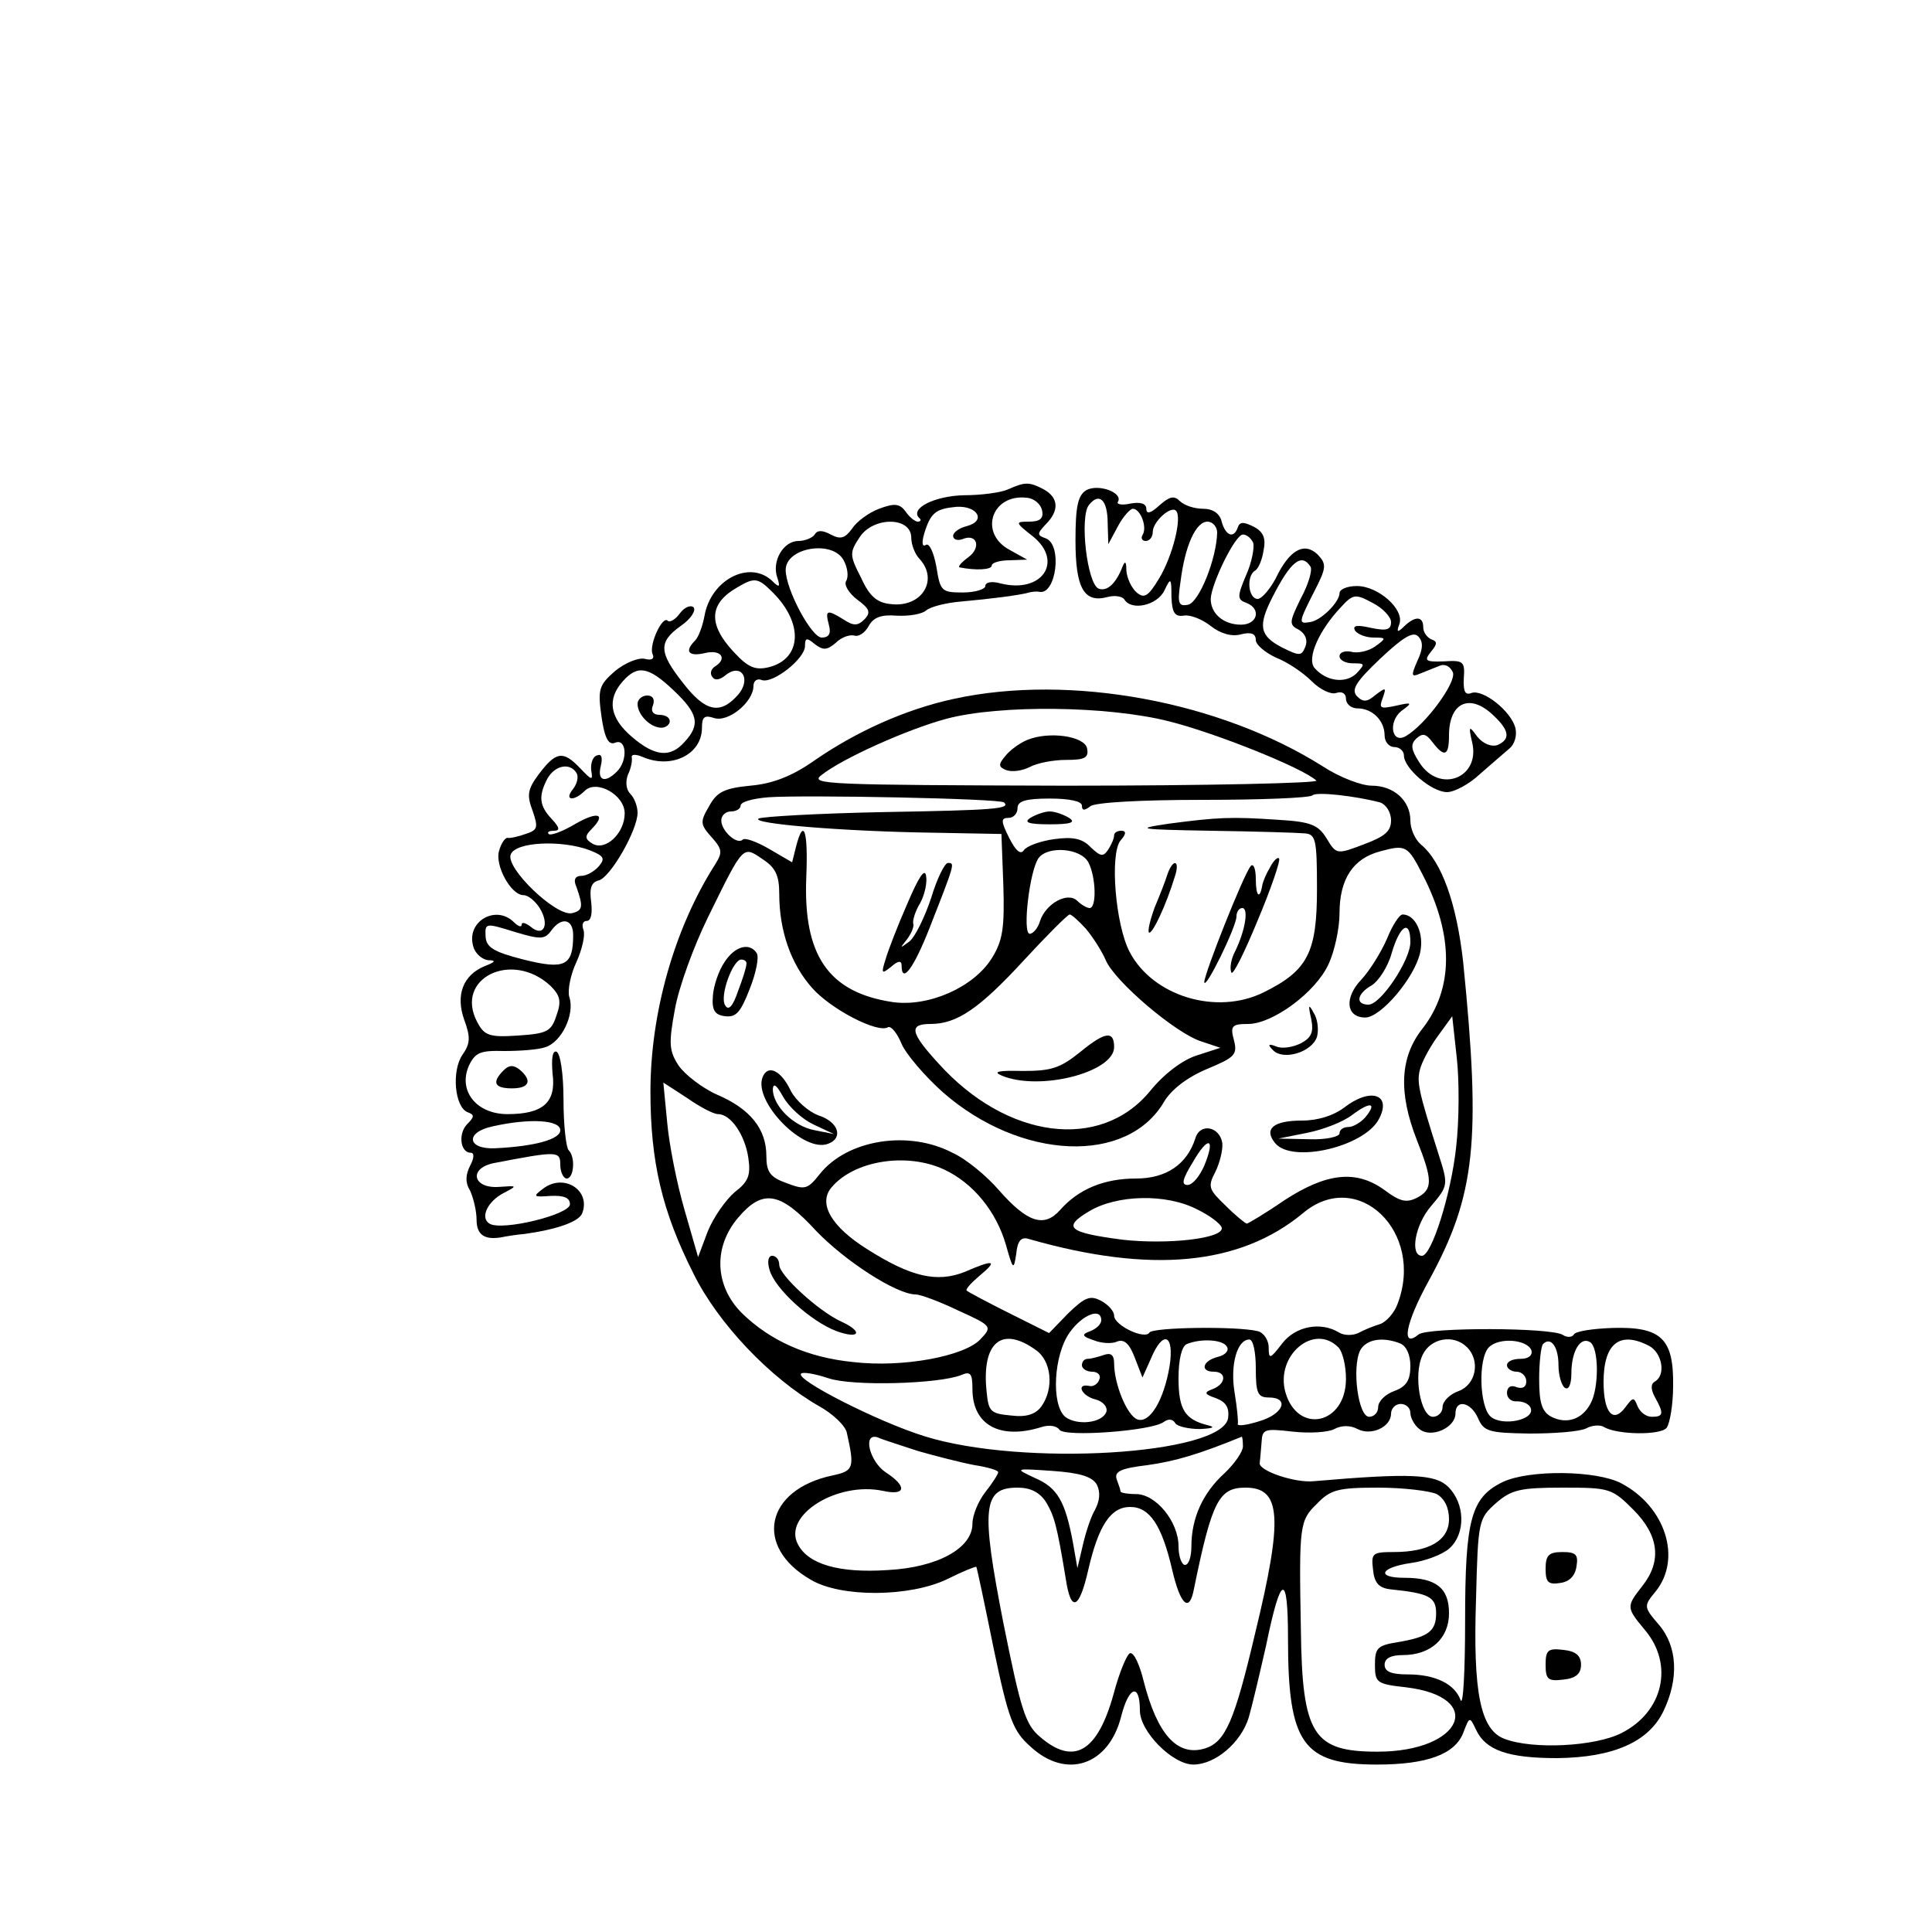 <?xml version="1.0" standalone="no"?>
<!DOCTYPE svg PUBLIC "-//W3C//DTD SVG 20010904//EN"
 "http://www.w3.org/TR/2001/REC-SVG-20010904/DTD/svg10.dtd">
<svg version="1.0" xmlns="http://www.w3.org/2000/svg"
 width="300pt" height="300pt" viewBox="0 0 300 300"
 preserveAspectRatio="xMidYMid meet">
<g transform="translate(0,300) scale(0.1,-0.1)"
fill="#000000" stroke="none">
<path d="M1565 2240 c-11 -5 -42 -9 -68 -9 -45 -1 -84 -20 -70 -35 4 -3 3 -6
-2 -6 -4 0 -13 7 -19 16 -9 12 -17 13 -41 4 -16 -6 -35 -20 -42 -31 -11 -15
-18 -17 -33 -9 -13 7 -21 7 -25 0 -3 -5 -15 -10 -25 -10 -24 0 -42 -32 -33
-57 5 -15 3 -16 -8 -5 -35 33 -95 2 -105 -54 -3 -16 -9 -33 -15 -39 -17 -17
-9 -25 16 -19 25 6 35 -9 15 -21 -6 -4 -8 -11 -4 -16 4 -6 11 -5 20 2 25 21
42 -6 19 -31 -27 -30 -50 -25 -84 19 -38 48 -39 64 -4 89 16 11 24 24 20 29
-5 4 -14 0 -21 -9 -7 -10 -16 -15 -19 -12 -8 9 -29 -36 -24 -51 4 -8 -1 -11
-12 -8 -10 2 -30 -6 -46 -19 -25 -22 -27 -28 -21 -71 5 -34 11 -45 22 -40 17
6 19 -28 2 -45 -19 -19 -31 -14 -25 9 3 13 1 19 -6 16 -7 -2 -10 -13 -9 -23 3
-17 1 -16 -18 4 -26 27 -37 25 -64 -11 -17 -23 -18 -32 -9 -56 9 -26 8 -30
-11 -36 -11 -4 -24 -7 -28 -6 -4 0 -10 -9 -13 -20 -7 -22 18 -69 38 -69 7 0
18 -9 25 -20 16 -26 6 -46 -14 -29 -8 6 -14 8 -14 3 0 -4 -5 -3 -12 4 -28 28
-75 1 -63 -38 3 -11 14 -20 23 -21 13 0 11 -3 -5 -9 -34 -14 -46 -45 -32 -84
10 -27 9 -37 -3 -54 -17 -25 -12 -81 8 -89 11 -4 11 -7 -1 -19 -14 -15 -10
-44 6 -44 6 0 5 -9 -1 -20 -7 -14 -8 -26 0 -39 5 -11 10 -31 10 -45 0 -25 14
-33 45 -26 5 1 19 3 30 4 50 7 84 19 89 32 14 36 -29 63 -61 38 -16 -12 -15
-13 12 -11 21 1 30 -3 30 -13 0 -16 -106 -42 -125 -30 -15 9 -3 35 23 48 21
11 20 11 -8 9 -41 -3 -48 29 -8 37 99 19 103 19 103 -3 0 -11 5 -21 10 -21 11
0 14 33 3 44 -4 4 -8 39 -8 78 0 41 -5 73 -11 75 -6 2 -8 -10 -6 -34 6 -45
-15 -63 -70 -63 -48 0 -77 36 -60 75 10 21 18 24 55 23 24 0 53 2 64 6 25 8
46 51 37 78 -3 10 2 35 11 54 9 20 14 42 11 50 -3 8 -1 14 5 14 7 0 9 12 7 29
-3 22 0 31 12 34 18 5 60 78 60 105 0 10 -5 23 -11 29 -7 7 -8 19 -4 30 5 10
7 22 6 27 -1 5 6 5 16 1 45 -20 93 3 93 45 0 17 4 20 19 15 22 -7 61 25 61 50
0 8 6 12 13 9 17 -6 67 33 67 53 0 13 3 13 15 3 13 -10 19 -10 33 2 9 9 22 13
29 11 6 -2 16 4 22 15 7 13 19 18 43 16 18 -1 39 2 46 8 7 6 31 12 55 14 45 4
92 10 105 14 4 1 11 2 16 1 26 -5 36 73 10 83 -14 5 -14 7 0 22 21 21 20 41
-3 54 -23 12 -29 12 -56 0z m53 -32 c3 -13 -3 -18 -20 -18 -22 0 -22 -1 6 -23
48 -39 14 -89 -50 -73 -14 4 -24 2 -24 -4 0 -5 -16 -10 -35 -10 -33 0 -35 2
-41 40 -4 22 -11 37 -16 34 -6 -4 -7 3 -3 17 10 33 18 39 50 42 33 2 47 -22
16 -30 -12 -3 -21 -10 -21 -15 0 -6 7 -8 15 -5 22 9 29 -13 9 -28 -11 -8 -17
-15 -14 -16 25 -5 50 -4 50 3 0 4 12 8 28 8 l27 1 -27 15 c-49 26 -28 88 27
81 11 -1 21 -10 23 -19z m-203 -43 c0 -11 6 -26 13 -33 30 -33 3 -76 -45 -70
-21 2 -33 12 -46 41 -18 35 -18 39 -2 63 21 32 80 32 80 -1z m-105 -35 c6 -11
8 -25 4 -32 -4 -6 4 -19 17 -29 19 -14 22 -20 11 -31 -10 -10 -17 -10 -32 0
-26 16 -29 15 -23 -8 4 -14 0 -20 -11 -20 -16 0 -56 75 -56 105 0 35 73 47 90
15z m-110 -50 c48 -48 45 -103 -6 -116 -21 -5 -32 -1 -55 24 -40 43 -38 75 6
100 27 16 32 15 55 -8z m-154 -152 c38 -36 42 -53 17 -80 -22 -25 -46 -23 -82
8 -34 29 -39 58 -14 86 23 26 40 23 79 -14z m-151 -128 c4 -6 1 -17 -5 -25
-15 -18 1 -20 18 -3 18 18 62 -6 62 -35 0 -31 -30 -59 -50 -47 -12 7 -12 12
-2 22 24 24 11 29 -24 9 -20 -12 -39 -19 -42 -16 -3 3 1 5 8 5 10 0 9 5 -3 18
-20 21 -21 36 -7 63 12 21 35 25 45 9z m20 -120 c23 -9 25 -13 15 -25 -7 -8
-19 -15 -27 -15 -10 0 -13 -6 -8 -17 11 -31 10 -37 -7 -41 -25 -5 -103 70 -95
91 7 20 79 23 122 7z m-59 -125 c16 22 34 18 34 -7 0 -48 -13 -54 -77 -38 -47
12 -58 19 -59 36 -1 21 0 21 45 7 40 -12 47 -12 57 2z m-1 -86 c15 -15 17 -24
9 -46 -8 -25 -15 -28 -60 -31 -44 -3 -52 0 -63 21 -36 68 54 112 114 56z m15
-224 c0 -14 -39 -25 -101 -28 -44 -2 -47 25 -4 34 58 13 105 10 105 -6z"/>
<path d="M990 1907 c0 -17 20 -37 37 -37 7 0 13 5 13 10 0 6 -7 10 -16 10 -10
0 -14 6 -10 15 3 9 0 15 -9 15 -8 0 -15 -6 -15 -13z"/>
<path d="M1687 2239 c-13 -8 -17 -24 -17 -78 0 -74 13 -98 50 -88 11 3 23 1
26 -4 11 -18 51 -9 62 14 10 21 11 20 11 -10 1 -24 5 -31 19 -29 9 2 28 -5 42
-16 15 -12 33 -17 47 -13 16 4 23 1 23 -9 0 -7 14 -19 31 -27 18 -7 42 -23 56
-37 13 -13 30 -21 38 -18 9 3 15 -1 15 -9 0 -8 8 -15 18 -15 23 0 42 -19 42
-42 0 -10 7 -18 15 -18 8 0 15 -6 15 -13 0 -20 43 -57 67 -57 11 0 34 12 51
28 17 15 37 32 45 39 9 7 13 21 10 33 -7 26 -50 60 -68 54 -10 -4 -13 2 -12
23 2 26 -1 28 -31 26 -29 -1 -31 1 -20 15 10 12 10 16 1 19 -7 3 -13 11 -13
19 0 17 -12 18 -29 2 -11 -11 -13 -10 -8 3 8 23 -33 59 -66 59 -15 0 -27 -5
-27 -11 0 -14 -29 -43 -46 -45 -18 -3 -18 -1 7 48 19 37 19 42 5 57 -21 20
-44 7 -65 -37 -9 -17 -22 -32 -28 -32 -15 0 -18 36 -4 44 5 3 11 17 13 31 4
19 0 29 -15 37 -16 8 -22 8 -25 -1 -6 -18 -19 -13 -25 9 -3 13 -14 20 -29 20
-13 0 -29 5 -36 12 -9 9 -16 7 -32 -7 -13 -12 -20 -14 -20 -5 0 8 -9 11 -25 8
-13 -3 -22 -1 -19 3 8 14 -30 28 -49 18z m33 -52 l1 -32 15 28 c8 15 19 27 23
27 12 0 23 -29 15 -41 -3 -5 0 -9 5 -9 6 0 11 6 11 14 0 16 28 41 36 33 10
-10 -5 -70 -26 -105 -17 -28 -23 -32 -35 -22 -8 7 -15 22 -16 34 0 14 -2 16
-6 6 -10 -26 -24 -39 -37 -34 -18 7 -30 112 -15 130 16 20 29 8 29 -29z m170
-14 c-1 -41 -28 -108 -45 -112 -15 -3 -17 2 -12 35 7 57 24 94 42 94 8 0 15
-8 15 -17z m56 -16 c2 -7 -2 -30 -11 -50 -14 -33 -14 -38 0 -43 24 -9 18 -34
-8 -34 -27 0 -47 17 -47 40 1 24 38 100 50 100 6 0 13 -6 16 -13z m89 -37 c3
-5 -3 -27 -15 -49 -18 -37 -19 -41 -3 -49 10 -6 14 -16 10 -26 -6 -15 -9 -15
-37 -1 -34 18 -37 33 -14 78 28 55 45 69 59 47z m125 -86 c0 -12 -7 -14 -31
-9 -22 5 -29 4 -25 -4 4 -6 17 -11 29 -11 20 0 20 -1 2 -14 -10 -7 -27 -11
-37 -8 -10 2 -18 -1 -18 -7 0 -6 9 -11 21 -11 19 0 19 -1 5 -16 -17 -16 -47
-12 -65 9 -12 15 7 58 41 94 19 21 23 21 49 7 16 -8 29 -22 29 -30z m41 -60
c-10 -23 -10 -26 4 -20 8 3 22 9 30 12 9 4 17 -1 21 -10 6 -15 -42 -81 -73
-99 -22 -13 -28 22 -7 39 18 13 17 14 -9 8 -24 -5 -26 -4 -20 12 6 17 5 17
-11 5 -13 -11 -19 -12 -29 -2 -9 10 -2 22 36 58 35 33 51 43 59 35 8 -8 8 -19
-1 -38z m117 -84 c26 -24 28 -38 7 -47 -9 -3 -22 2 -31 13 -13 18 -14 17 -8
-9 13 -55 -51 -80 -82 -31 -13 20 -14 28 -5 37 10 9 15 8 25 -5 19 -25 26 -22
26 10 0 51 32 66 68 32z"/>
<path d="M1482 1915 c-75 -16 -153 -51 -219 -97 -33 -23 -63 -35 -98 -38 -41
-4 -52 -10 -64 -32 -14 -24 -14 -28 4 -48 17 -19 17 -24 5 -43 -63 -99 -100
-230 -100 -352 0 -109 18 -186 67 -283 38 -77 119 -162 194 -205 22 -12 42
-31 44 -42 12 -54 11 -59 -22 -66 -105 -22 -123 -111 -34 -162 47 -28 154 -27
212 1 24 12 44 20 45 19 1 -1 13 -58 27 -127 23 -110 30 -128 57 -152 56 -52
122 -29 141 47 12 47 29 52 29 9 0 -33 51 -84 83 -84 34 0 74 34 86 73 5 17
17 68 27 112 23 112 34 115 34 10 0 -162 23 -195 138 -195 78 0 121 16 134 49
10 26 10 26 20 5 15 -32 50 -44 126 -44 87 1 142 25 165 73 24 50 22 100 -7
134 -24 28 -24 29 -5 52 41 51 15 132 -54 168 -39 20 -142 21 -183 2 -50 -24
-59 -58 -59 -216 0 -78 -3 -133 -7 -123 -9 25 -39 40 -82 40 -25 0 -36 4 -36
15 0 10 10 15 28 15 44 0 72 26 72 65 0 39 -20 55 -69 55 -45 0 -38 16 10 23
22 3 49 13 60 23 25 23 24 69 -2 95 -20 20 -58 22 -209 9 -29 -3 -85 16 -84
28 1 7 2 22 3 33 1 20 5 21 48 16 27 -3 56 -1 65 4 11 6 25 6 36 0 21 -11 52
3 52 24 0 8 7 15 15 15 8 0 15 -6 15 -14 0 -7 6 -19 14 -25 18 -15 56 2 56 24
0 23 24 18 35 -7 9 -21 17 -23 80 -24 39 0 78 3 88 8 9 5 22 6 28 2 20 -12 88
-13 97 -1 5 7 10 36 10 65 1 73 -18 92 -93 90 -31 -1 -58 -5 -61 -10 -3 -5
-11 -5 -17 -1 -17 12 -210 12 -224 1 -28 -23 -21 17 16 84 72 132 81 215 53
494 -10 90 -33 156 -66 183 -9 8 -16 24 -16 37 0 31 -26 54 -60 54 -16 0 -50
13 -76 30 -160 101 -392 144 -572 105z m333 -35 c72 -18 207 -72 229 -92 6 -4
-170 -8 -390 -8 -366 1 -397 2 -379 16 32 26 135 72 195 88 83 22 250 20 345
-4z m-256 -126 c11 -10 -15 -12 -187 -15 -101 -2 -188 -7 -194 -10 -13 -8 132
-20 270 -22 l107 -2 3 -80 c2 -66 -1 -86 -18 -113 -28 -45 -98 -76 -154 -68
-100 15 -139 73 -134 194 3 72 -4 94 -16 47 l-6 -24 -36 21 c-19 11 -38 18
-41 14 -9 -8 -33 14 -33 30 0 8 7 14 15 14 8 0 15 4 15 9 0 6 19 11 43 13 56
4 361 -2 366 -8z m584 0 c9 -3 17 -15 17 -28 0 -17 -10 -25 -42 -37 -42 -16
-43 -16 -58 9 -13 21 -24 26 -75 29 -73 5 -94 4 -170 -6 -54 -8 -48 -9 65 -11
69 -1 134 -3 145 -4 18 -1 20 -8 20 -86 0 -99 -14 -127 -83 -161 -73 -36 -172
-6 -208 63 -22 42 -31 152 -14 173 9 10 9 15 1 15 -6 0 -11 -3 -11 -7 0 -5 -4
-14 -9 -22 -8 -12 -12 -11 -27 3 -13 14 -28 17 -57 13 -22 -3 -43 -11 -47 -17
-5 -8 -13 -1 -23 19 -13 26 -13 31 -1 31 8 0 14 7 14 15 0 11 12 15 50 15 30
0 50 -4 50 -11 0 -8 4 -8 13 -1 7 6 78 10 175 10 90 0 166 3 170 7 6 6 67 -1
105 -11z m66 -112 c49 -95 48 -177 0 -239 -35 -44 -38 -99 -9 -173 25 -63 25
-77 0 -90 -16 -8 -26 -6 -50 12 -44 32 -90 27 -156 -16 -29 -20 -56 -36 -58
-36 -2 0 -17 12 -33 28 -26 25 -28 29 -16 52 7 14 12 34 11 45 -4 26 -35 32
-42 7 -13 -40 -45 -62 -92 -62 -49 0 -89 -16 -118 -49 -25 -28 -51 -19 -95 31
-18 21 -50 48 -72 58 -69 36 -164 20 -206 -33 -19 -24 -23 -25 -52 -14 -25 9
-31 17 -31 42 0 42 -25 73 -76 95 -23 10 -50 31 -60 45 -15 23 -16 34 -6 88 6
34 29 97 51 142 56 114 54 112 85 91 20 -13 26 -25 26 -54 0 -57 18 -109 51
-146 29 -33 102 -71 118 -61 5 2 14 -9 21 -26 7 -16 36 -50 64 -75 121 -106
287 -113 344 -14 11 18 35 37 66 50 43 18 48 22 42 45 -6 22 -3 25 22 25 38 0
105 49 125 93 9 19 17 55 17 79 0 53 21 85 63 96 40 11 43 9 66 -36z m-519 19
c12 -23 13 -71 2 -71 -4 0 -13 5 -19 11 -15 15 -49 -4 -58 -31 -3 -11 -11 -20
-16 -20 -12 0 0 100 14 118 15 19 65 15 77 -7z m-4 -103 c11 -13 25 -35 31
-49 14 -33 108 -113 148 -126 l30 -10 -37 -12 c-22 -7 -51 -29 -72 -55 -77
-94 -223 -75 -329 43 -44 48 -46 61 -12 61 41 0 76 24 145 99 36 39 68 71 71
71 3 0 14 -10 25 -22z m575 -340 c-8 -73 -38 -168 -53 -168 -19 0 -11 48 14
77 27 32 27 33 12 80 -32 101 -35 114 -28 136 4 12 16 34 28 50 l21 29 7 -64
c4 -34 4 -98 -1 -140z m-1146 52 c20 0 42 -33 47 -68 4 -27 0 -37 -21 -53 -14
-12 -33 -39 -42 -61 l-15 -40 -21 73 c-12 41 -24 102 -27 136 l-6 62 37 -24
c20 -14 41 -25 48 -25z m755 -80 c-7 -16 -18 -30 -26 -30 -10 0 -8 9 8 35 24
42 36 39 18 -5z m-404 -6 c45 -21 81 -65 96 -117 11 -39 12 -40 16 -14 2 21 8
27 20 23 189 -54 327 -41 425 40 85 72 190 -29 147 -141 -5 -14 -18 -28 -27
-31 -10 -3 -25 -9 -34 -14 -9 -4 -22 -4 -30 1 -28 17 -67 10 -88 -17 -19 -25
-21 -25 -21 -6 0 11 -8 23 -17 25 -33 8 -162 6 -168 -2 -7 -12 -55 11 -55 26
0 7 -9 17 -20 23 -17 9 -25 6 -51 -19 l-30 -31 -62 31 c-34 17 -64 33 -66 35
-2 2 7 12 20 23 29 24 23 26 -23 6 -43 -17 -83 -8 -151 35 -56 35 -77 71 -56
96 35 42 117 55 175 28z m-199 -95 c45 -47 125 -99 155 -99 7 0 37 -11 66 -25
53 -24 53 -25 34 -45 -25 -26 -120 -44 -197 -35 -71 7 -129 33 -173 76 -42 42
-45 102 -6 148 38 45 65 41 121 -20z m592 33 c19 -9 36 -22 38 -28 5 -17 -83
-27 -154 -19 -84 11 -94 19 -52 44 43 26 120 28 168 3z m-149 -172 c0 -6 -7
-13 -17 -17 -14 -5 -13 -8 5 -14 12 -5 29 -6 37 -2 11 4 19 -4 27 -25 l12 -31
13 29 c19 46 37 38 29 -12 -9 -53 -31 -89 -50 -82 -16 6 -36 55 -36 87 0 13
-5 17 -16 13 -9 -3 -20 -6 -25 -6 -5 0 -9 -4 -9 -10 0 -5 7 -10 16 -10 9 0 14
-6 11 -12 -2 -7 -10 -12 -16 -10 -21 4 -11 -16 10 -21 12 -3 19 -12 17 -19 -6
-18 -46 -22 -64 -8 -22 19 -18 96 7 131 20 28 49 39 49 19z m-102 -46 c25 -17
29 -60 9 -88 -9 -12 -23 -17 -47 -14 -32 3 -35 6 -38 37 -8 76 23 103 76 65z
m297 5 c4 -6 -2 -13 -14 -16 -24 -6 -28 -23 -6 -23 20 0 19 -19 -2 -27 -14 -5
-13 -8 5 -14 16 -6 21 -15 19 -31 -9 -57 -320 -76 -472 -28 -71 22 -201 88
-191 97 2 3 21 0 42 -7 37 -13 173 -9 207 5 14 6 17 2 17 -22 0 -56 43 -79
107 -59 12 4 24 2 28 -4 7 -12 144 -2 162 12 7 5 14 5 18 -2 3 -5 21 -9 38 -9
21 1 25 3 12 6 -35 9 -45 24 -45 73 0 29 5 50 13 53 22 9 56 7 62 -4z m45 -34
c0 -38 3 -45 20 -45 33 0 23 -26 -15 -37 -19 -6 -34 -8 -33 -4 1 3 -1 25 -5
49 -7 43 4 82 23 82 6 0 10 -20 10 -45z m128 33 c7 -7 12 -29 12 -49 0 -71
-75 -87 -94 -21 -16 57 44 108 82 70z m96 6 c10 -4 16 -18 16 -35 0 -22 -6
-32 -25 -39 -14 -5 -25 -16 -25 -25 0 -8 -6 -15 -14 -15 -17 0 -27 76 -14 103
9 17 34 22 62 11z m104 -6 c21 -21 14 -58 -13 -68 -14 -5 -25 -16 -25 -25 0
-8 -7 -15 -15 -15 -19 0 -31 65 -16 96 12 26 48 33 69 12z m100 -5 c2 -8 -5
-13 -17 -13 -12 0 -21 -4 -21 -10 0 -5 7 -10 15 -10 8 0 15 -7 15 -15 0 -9 -6
-12 -15 -9 -9 4 -15 0 -15 -9 0 -8 7 -14 16 -13 9 0 19 -4 21 -11 6 -18 -44
-28 -62 -13 -18 15 -20 91 -3 108 16 16 60 12 66 -5z m42 -23 c0 -16 5 -32 10
-35 6 -4 10 6 10 22 0 35 14 58 29 49 14 -9 14 -71 1 -95 -13 -25 -37 -33 -61
-21 -15 8 -19 22 -19 59 0 26 3 51 6 54 12 12 24 -4 24 -33z m141 30 c20 -11
26 -45 9 -55 -7 -4 -7 -12 0 -25 14 -25 13 -30 -5 -30 -9 0 -18 7 -22 16 -6
15 -7 15 -19 -1 -19 -26 -34 -9 -34 39 0 60 25 80 71 56z m-1136 -163 c28 -8
67 -18 88 -22 20 -3 37 -8 37 -11 0 -3 -9 -17 -20 -31 -11 -14 -20 -36 -20
-49 0 -38 -54 -68 -132 -72 -75 -5 -123 9 -139 40 -24 45 61 98 132 83 36 -8
38 7 4 29 -25 17 -36 62 -12 54 6 -3 35 -12 62 -21z m505 7 c0 -8 -13 -27 -29
-42 -33 -30 -51 -69 -51 -113 0 -16 -4 -29 -10 -29 -5 0 -10 13 -10 29 0 38
-35 81 -66 81 -13 0 -24 2 -24 4 0 2 -3 11 -6 19 -4 12 6 17 48 22 43 6 80 17
146 44 1 1 2 -6 2 -15z m-227 -59 c6 -12 5 -25 -3 -40 -7 -12 -15 -38 -19 -56
l-8 -34 -7 40 c-12 64 -24 85 -59 100 -32 15 -32 15 27 11 43 -3 62 -9 69 -21z
m-79 -27 c13 -22 17 -35 31 -120 8 -53 21 -47 35 15 16 69 35 97 65 97 30 0
49 -28 65 -97 13 -56 27 -68 34 -30 28 137 39 157 80 157 55 0 59 -45 15 -226
-32 -136 -46 -169 -78 -179 -43 -13 -74 22 -95 104 -6 25 -15 45 -21 44 -5 -1
-17 -30 -26 -64 -25 -90 -62 -111 -114 -66 -23 19 -30 43 -57 177 -35 179 -32
210 22 210 20 0 34 -7 44 -22z m607 12 c12 -7 19 -21 19 -39 0 -33 -31 -51
-86 -51 -33 0 -35 -2 -32 -27 2 -21 9 -29 28 -31 59 -6 70 -12 70 -37 0 -28
-12 -37 -60 -45 -31 -5 -35 -9 -35 -35 0 -28 3 -30 48 -35 125 -15 88 -100
-44 -100 -100 0 -117 26 -119 190 -3 162 -2 169 25 195 21 22 33 25 95 25 39
0 80 -5 91 -10z m305 -24 c40 -40 45 -80 14 -119 -25 -32 -25 -33 5 -69 44
-53 28 -126 -37 -159 -41 -21 -138 -26 -182 -9 -37 14 -49 71 -44 218 3 121 4
124 31 148 24 21 38 24 104 24 72 0 76 -1 109 -34z"/>
<path d="M1595 1851 c-12 -5 -27 -16 -34 -25 -11 -13 -11 -17 2 -22 9 -3 24
-1 36 5 11 6 36 11 56 11 29 0 36 3 33 18 -4 19 -59 27 -93 13z"/>
<path d="M1409 1597 c-15 -34 -30 -73 -34 -87 -7 -22 -6 -23 9 -11 10 9 16 10
16 2 0 -30 19 -4 43 57 40 102 40 102 29 102 -5 0 -17 -24 -26 -54 -10 -30
-25 -61 -34 -68 -15 -11 -15 -11 -4 3 7 9 12 21 10 25 -1 5 3 19 11 32 7 13
11 32 9 42 -2 13 -12 -3 -29 -43z"/>
<path d="M1600 1730 c-11 -7 -3 -10 30 -10 33 0 41 3 30 10 -8 5 -22 10 -30
10 -8 0 -22 -5 -30 -10z"/>
<path d="M1972 1653 c-6 -10 -11 -22 -12 -28 -4 -23 -10 -16 -10 10 0 17 -4
25 -8 20 -11 -13 -72 -167 -72 -180 1 -14 50 86 50 102 0 7 4 13 9 13 10 0 5
-34 -11 -67 -6 -11 -9 -26 -6 -33 2 -6 20 30 41 81 21 50 36 94 33 96 -2 3 -9
-4 -14 -14z"/>
<path d="M1813 1643 c-3 -10 -12 -33 -20 -52 -7 -19 -11 -36 -9 -39 5 -4 27
43 40 86 9 26 -2 30 -11 5z"/>
<path d="M2154 1543 c-9 -21 -27 -50 -40 -64 -27 -28 -24 -59 6 -59 24 0 76
61 85 100 7 30 -7 60 -27 60 -5 0 -16 -17 -24 -37z m36 -6 c0 -28 -46 -97 -65
-97 -21 0 -18 17 5 30 10 6 25 28 31 50 13 44 29 53 29 17z"/>
<path d="M1125 1506 c-9 -13 -17 -37 -18 -52 -2 -23 3 -30 19 -32 17 -2 24 6
38 42 10 25 15 50 11 56 -11 17 -34 11 -50 -14z m34 -3 c0 -5 -6 -24 -13 -42
-8 -24 -15 -31 -20 -22 -9 14 12 71 25 71 5 0 9 -3 8 -7z"/>
<path d="M2036 1418 c4 -20 1 -29 -16 -38 -12 -6 -29 -9 -38 -5 -13 5 -14 3
-5 -6 16 -16 60 -3 68 21 3 11 1 28 -5 37 -8 15 -9 13 -4 -9z"/>
<path d="M1184 1327 c-14 -38 64 -118 102 -103 24 9 16 34 -15 44 -16 6 -35
23 -43 38 -15 32 -36 42 -44 21z m79 -73 l32 -15 -30 6 c-33 6 -65 38 -65 64
1 10 6 6 16 -12 9 -16 30 -35 47 -43z"/>
<path d="M2087 1280 c-16 -12 -40 -20 -65 -20 -45 0 -60 -13 -42 -35 26 -32
138 -6 161 37 21 39 -13 50 -54 18z m33 -15 c-7 -8 -19 -15 -26 -15 -8 0 -14
-4 -14 -10 0 -5 -21 -10 -47 -9 l-48 1 45 9 c25 5 56 17 70 28 28 21 39 19 20
-4z"/>
<path d="M1678 1367 c-32 -26 -46 -30 -90 -30 -37 1 -47 -1 -33 -7 59 -25 175
5 175 44 0 26 -14 24 -52 -7z"/>
<path d="M1195 1028 c8 -29 64 -80 104 -95 36 -13 42 -1 7 15 -35 16 -96 72
-96 88 0 8 -5 14 -11 14 -6 0 -8 -9 -4 -22z"/>
<path d="M2400 564 c0 -21 4 -25 23 -22 14 2 23 11 25 26 3 18 -1 22 -22 22
-21 0 -26 -5 -26 -26z"/>
<path d="M2400 415 c0 -23 4 -26 28 -23 19 2 27 9 27 23 0 14 -8 21 -27 23
-24 3 -28 0 -28 -23z"/>
<path d="M782 1338 c-19 -19 -14 -28 13 -28 27 0 32 12 12 29 -10 8 -17 7 -25
-1z"/>
</g>
</svg>
